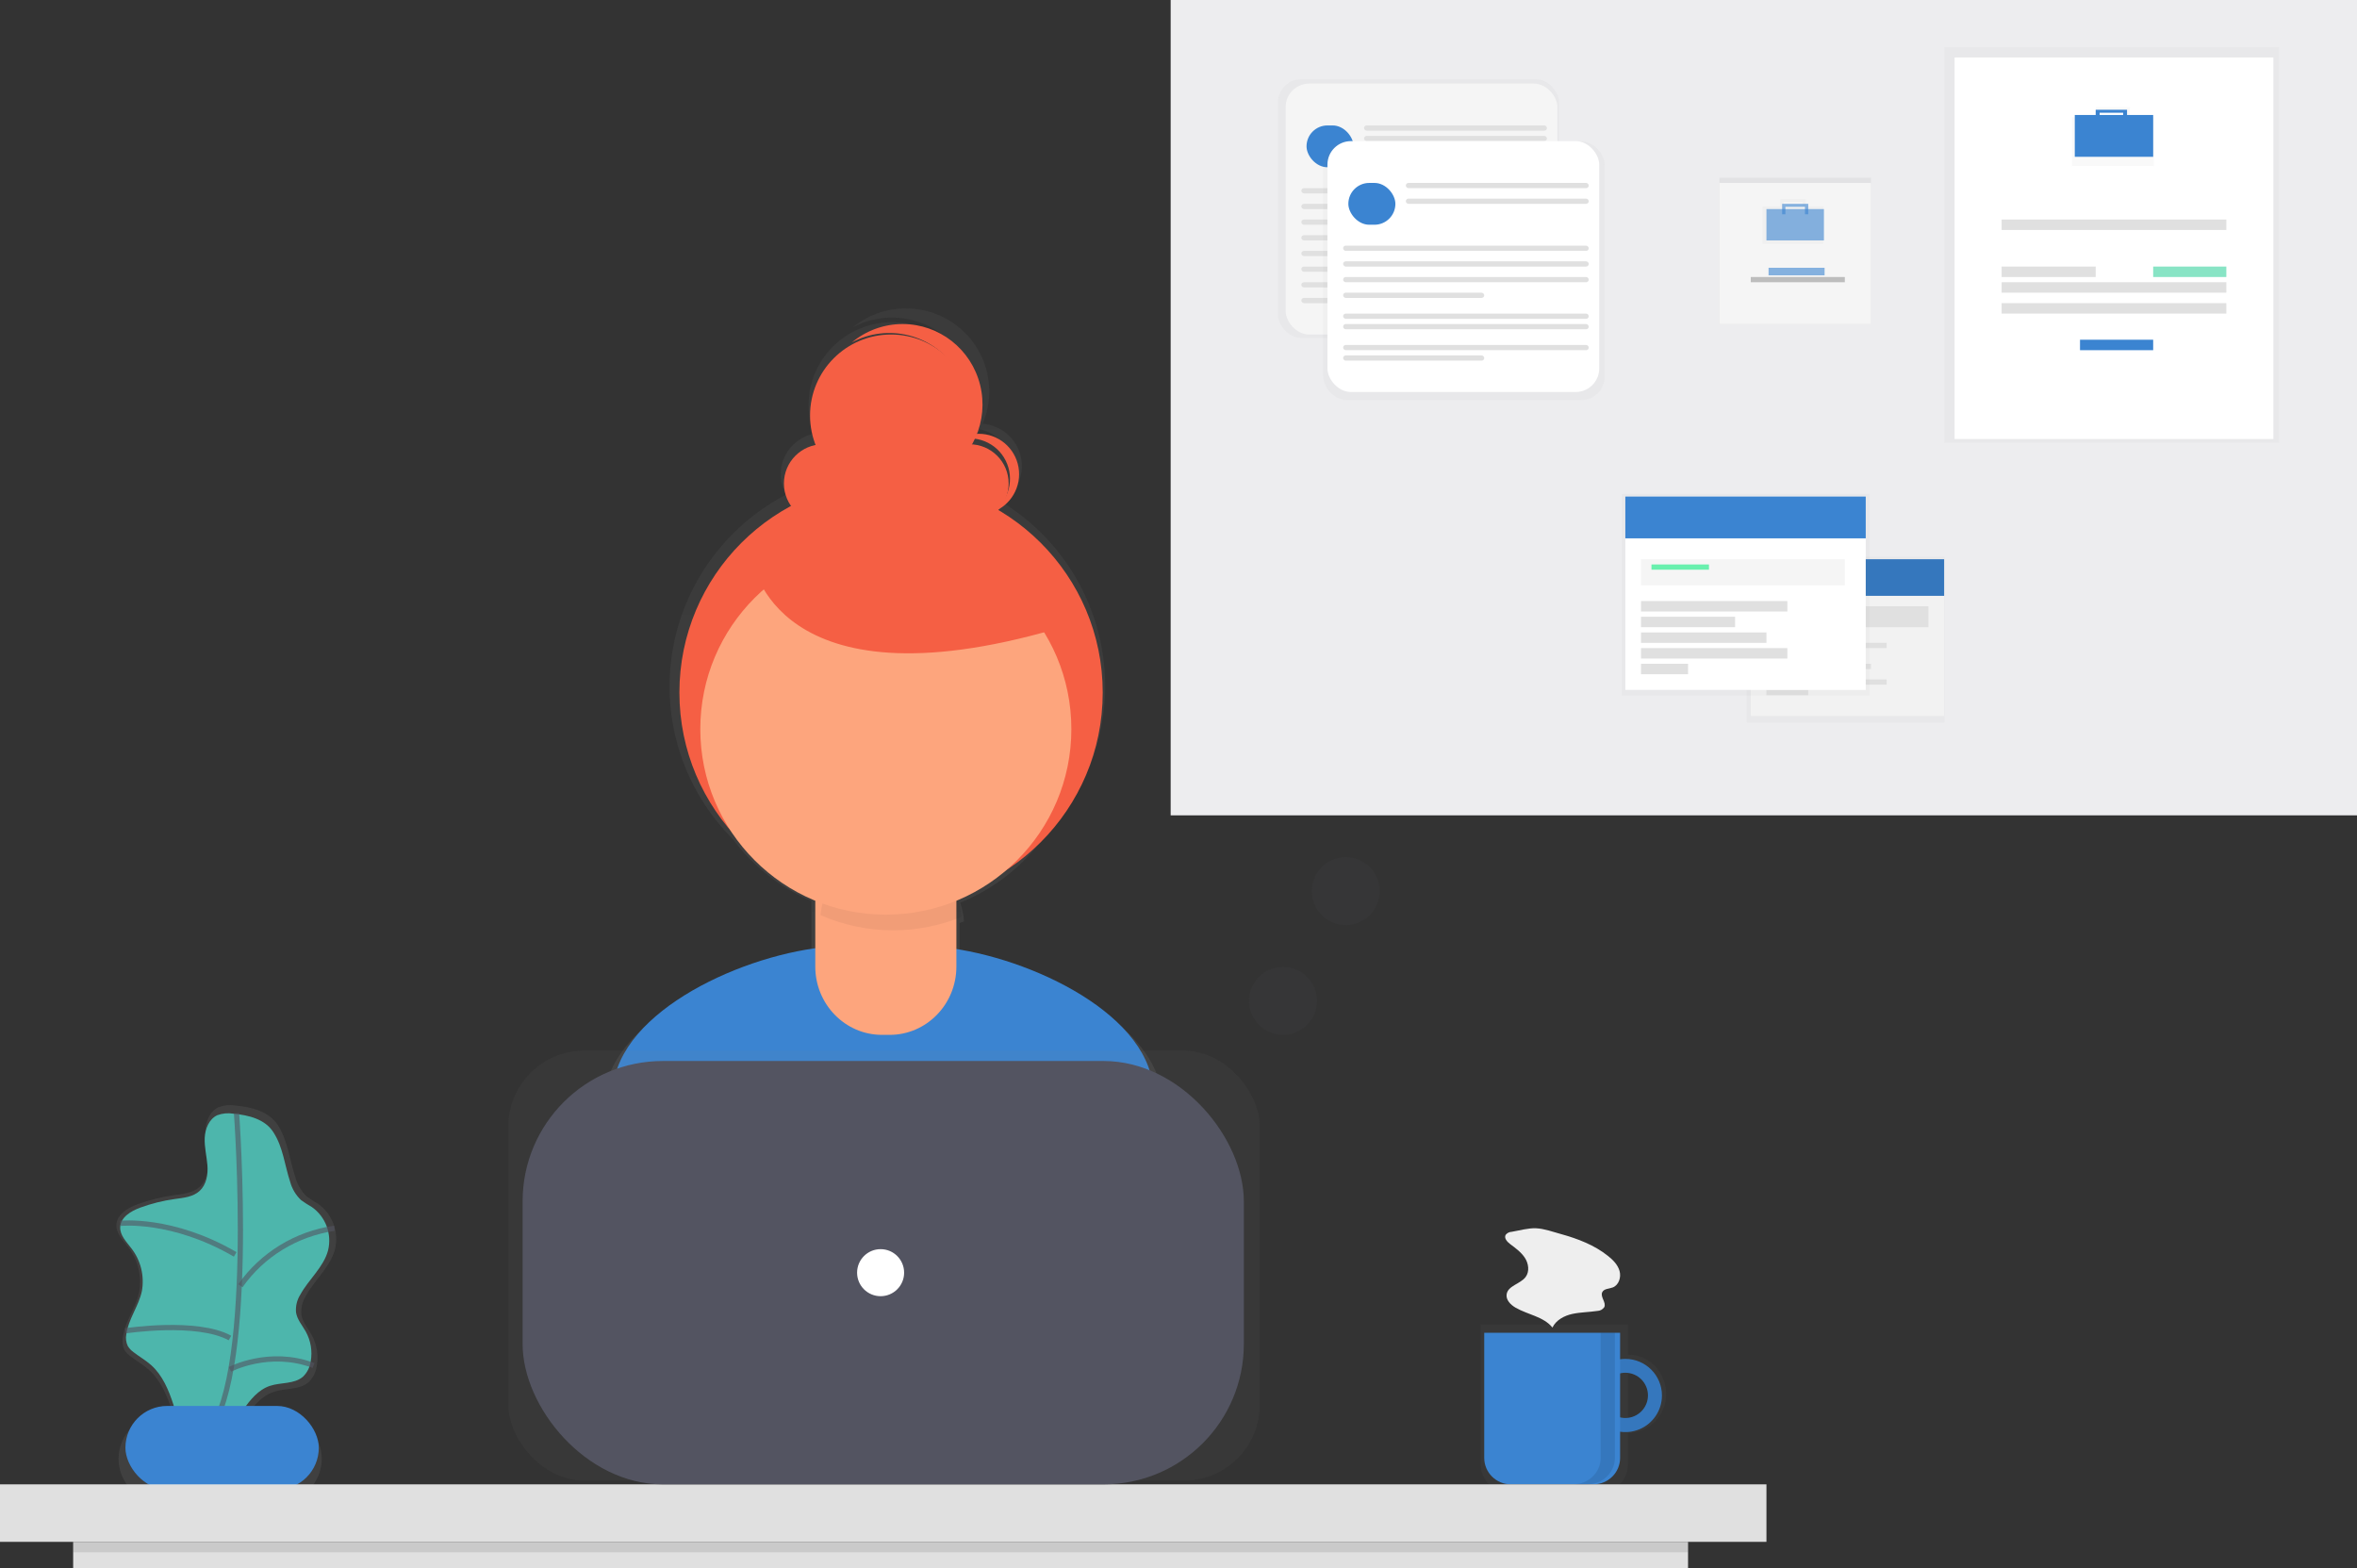 <?xml version="1.0" encoding="UTF-8"?>
<svg width="451px" height="300px" viewBox="0 0 451 300" version="1.1" xmlns="http://www.w3.org/2000/svg" xmlns:xlink="http://www.w3.org/1999/xlink">
    <rect x="0" y="0" width="451" height="300" fill="#333333" stroke="none"/>
    <!-- Generator: Sketch 49.2 (51160) - http://www.bohemiancoding.com/sketch -->
    <title>插图3</title>
    <desc>Created with Sketch.</desc>
    <defs>
        <linearGradient x1="50.015%" y1="100%" x2="50.015%" y2="0.008%" id="linearGradient-1">
            <stop stop-color="#808080" stop-opacity="0.25" offset="0%"></stop>
            <stop stop-color="#808080" stop-opacity="0.12" offset="54%"></stop>
            <stop stop-color="#808080" stop-opacity="0.1" offset="100%"></stop>
        </linearGradient>
        <linearGradient x1="21111%" y1="63930%" x2="29183%" y2="63930%" id="linearGradient-2">
            <stop stop-color="#808080" stop-opacity="0.25" offset="0%"></stop>
            <stop stop-color="#808080" stop-opacity="0.12" offset="54%"></stop>
            <stop stop-color="#808080" stop-opacity="0.1" offset="100%"></stop>
        </linearGradient>
        <linearGradient x1="74356%" y1="70881%" x2="74356%" y2="64780%" id="linearGradient-3">
            <stop stop-color="#808080" stop-opacity="0.25" offset="0%"></stop>
            <stop stop-color="#808080" stop-opacity="0.12" offset="54%"></stop>
            <stop stop-color="#808080" stop-opacity="0.1" offset="100%"></stop>
        </linearGradient>
        <linearGradient x1="32280%" y1="54316%" x2="32280%" y2="38506%" id="linearGradient-4">
            <stop stop-color="#808080" stop-opacity="0.25" offset="0%"></stop>
            <stop stop-color="#808080" stop-opacity="0.12" offset="54%"></stop>
            <stop stop-color="#808080" stop-opacity="0.1" offset="100%"></stop>
        </linearGradient>
        <linearGradient x1="51912%" y1="12368%" x2="51912%" y2="2932%" id="linearGradient-5">
            <stop stop-color="#808080" stop-opacity="0.25" offset="0%"></stop>
            <stop stop-color="#808080" stop-opacity="0.12" offset="54%"></stop>
            <stop stop-color="#808080" stop-opacity="0.1" offset="100%"></stop>
        </linearGradient>
        <linearGradient x1="53456%" y1="14548%" x2="53456%" y2="5112%" id="linearGradient-6">
            <stop stop-color="#808080" stop-opacity="0.25" offset="0%"></stop>
            <stop stop-color="#808080" stop-opacity="0.12" offset="54%"></stop>
            <stop stop-color="#808080" stop-opacity="0.1" offset="100%"></stop>
        </linearGradient>
        <linearGradient x1="65613%" y1="11952%" x2="65613%" y2="6540%" id="linearGradient-7">
            <stop stop-color="#808080" stop-opacity="0.25" offset="0%"></stop>
            <stop stop-color="#808080" stop-opacity="0.12" offset="54%"></stop>
            <stop stop-color="#808080" stop-opacity="0.1" offset="100%"></stop>
        </linearGradient>
        <linearGradient x1="82471%" y1="25181%" x2="82471%" y2="23613%" id="linearGradient-8">
            <stop stop-color="#808080" stop-opacity="0.25" offset="0%"></stop>
            <stop stop-color="#808080" stop-opacity="0.12" offset="54%"></stop>
            <stop stop-color="#808080" stop-opacity="0.1" offset="100%"></stop>
        </linearGradient>
        <linearGradient x1="77151%" y1="16236%" x2="77151%" y2="1804%" id="linearGradient-9">
            <stop stop-color="#808080" stop-opacity="0.25" offset="0%"></stop>
            <stop stop-color="#808080" stop-opacity="0.12" offset="54%"></stop>
            <stop stop-color="#808080" stop-opacity="0.1" offset="100%"></stop>
        </linearGradient>
        <linearGradient x1="94067%" y1="22257%" x2="94067%" y2="20195%" id="linearGradient-10">
            <stop stop-color="#808080" stop-opacity="0.25" offset="0%"></stop>
            <stop stop-color="#808080" stop-opacity="0.12" offset="54%"></stop>
            <stop stop-color="#808080" stop-opacity="0.1" offset="100%"></stop>
        </linearGradient>
        <linearGradient x1="67492%" y1="26290%" x2="67492%" y2="20296%" id="linearGradient-11">
            <stop stop-color="#808080" stop-opacity="0.25" offset="0%"></stop>
            <stop stop-color="#808080" stop-opacity="0.12" offset="54%"></stop>
            <stop stop-color="#808080" stop-opacity="0.1" offset="100%"></stop>
        </linearGradient>
        <linearGradient x1="63796%" y1="25527%" x2="63796%" y2="18097%" id="linearGradient-12">
            <stop stop-color="#808080" stop-opacity="0.25" offset="0%"></stop>
            <stop stop-color="#808080" stop-opacity="0.12" offset="54%"></stop>
            <stop stop-color="#808080" stop-opacity="0.1" offset="100%"></stop>
        </linearGradient>
    </defs>
    <g id="切图" stroke="none" stroke-width="1" fill="none" fill-rule="evenodd">
        <g id="插图3">
            <path d="M221.916,207.18 C218.396,194.482 198.86,185.123 183.616,182.704 L183.616,176.604 L184.457,176.28 C184.377,175.062 184.132,173.86 183.727,172.707 C190.241,170.069 195.865,165.639 199.937,159.937 C208.617,150.896 212.731,138.444 211.133,126.047 C209.536,113.649 202.398,102.631 191.706,96.058 C194.686,94.196 196.134,90.646 195.3,87.245 C194.466,83.845 191.537,81.356 188.029,81.068 C190.898,74.336 188.772,66.526 182.879,62.152 C176.986,57.779 168.851,57.974 163.177,62.625 C168.124,60.007 174.089,60.162 178.893,63.032 C183.696,65.902 186.633,71.066 186.632,76.638 C186.632,76.779 186.632,76.915 186.632,77.051 C186.448,70.767 182.552,65.183 176.696,62.811 C170.841,60.44 164.13,61.728 159.582,66.096 C155.035,70.464 153.51,77.089 155.692,82.99 C153.21,83.519 151.13,85.191 150.089,87.492 C149.048,89.794 149.17,92.45 150.418,94.648 C138.707,100.764 130.612,112.044 128.601,125.044 C126.591,138.044 130.905,151.221 140.227,160.553 C144.104,165.747 149.29,169.833 155.261,172.399 L155.261,182.569 C139.854,184.757 119.567,194.289 116.027,207.3 C112.938,218.639 109.639,231.091 108,238.404 C122.062,248.228 151.568,254 170.064,254 C187.635,254 216.353,248.777 230,239.845 C228.54,231.812 225.141,218.812 221.916,207.18 Z M193.749,89.879 C193.749,90.025 193.749,90.166 193.749,90.307 C193.536,86.615 190.786,83.559 187.12,82.937 C187.274,82.676 187.421,82.412 187.561,82.144 C191.184,82.975 193.749,86.183 193.749,89.879 Z" id="Shape" fill="url(#linearGradient-1)" fill-rule="nonzero"></path>
            <path d="M170.028,251 C187.025,251 214.8,245.929 228,237.22 C226.572,229.401 223.293,216.746 220.155,205.42 C216.186,190.996 191.125,181 176.173,181 L161.775,181 C146.781,181 121.683,191.059 117.761,205.541 C114.775,216.578 111.569,228.705 110,235.822 C123.597,245.363 152.142,251 170.028,251 Z" id="Shape" fill="#3B84D1" fill-rule="nonzero"></path>
            <circle id="Oval" fill="#F55F44" fill-rule="nonzero" cx="170.5" cy="132.5" r="40.5"></circle>
            <path d="M159.132,160 L179.909,160 C181.616,160 183,161.417 183,163.166 L183,184.925 C183,192.146 177.285,198 170.234,198 L168.766,198 C161.715,198 156,192.146 156,184.925 L156,163.187 C156,161.438 157.384,160.021 159.091,160.021 L159.132,160 Z" id="Shape" fill="#FDA57D" fill-rule="nonzero"></path>
            <path d="M170.881,178 C175.375,178.003 179.828,177.127 184,175.419 C183.556,168.445 177.897,163.016 171.057,163 L169.943,163 C163.218,163.005 157.605,168.248 157,175.091 C161.386,177.012 166.109,178.001 170.881,178 Z" id="Shape" fill="#000000" fill-rule="nonzero" opacity="0.05"></path>
            <circle id="Oval" fill="#FDA57D" fill-rule="nonzero" cx="169.5" cy="139.5" r="35.5"></circle>
            <circle id="Oval" fill="#F55F44" fill-rule="nonzero" cx="157.5" cy="92.5" r="7.5"></circle>
            <circle id="Oval" fill="#F55F44" fill-rule="nonzero" cx="185.5" cy="92.5" r="7.5"></circle>
            <circle id="Oval" fill="#F55F44" fill-rule="nonzero" cx="170.5" cy="79.5" r="15.5"></circle>
            <path d="M187.3,83 C185.768,82.997 184.27,83.455 183,84.314 C186.652,83.026 190.689,84.658 192.431,88.125 C194.174,91.593 193.081,95.82 189.877,98 C193.414,96.74 195.53,93.104 194.885,89.395 C194.239,85.685 191.022,82.983 187.268,83 L187.3,83 Z" id="Shape" fill="#F55F44" fill-rule="nonzero"></path>
            <path d="M172.74,62 C169.186,61.989 165.74,63.233 163,65.516 C169.928,61.8 178.522,63.98 182.881,70.558 C187.24,77.135 185.946,85.972 179.888,91 C186.084,87.682 189.242,80.537 187.545,73.674 C185.847,66.812 179.731,61.997 172.714,62 L172.74,62 Z" id="Shape" fill="#F55F44" fill-rule="nonzero"></path>
            <path d="M144,107.382 C144,107.382 148.264,135.922 202,120.352 L175.558,97 L144,107.382 Z" id="Shape" fill="#F55F44" fill-rule="nonzero"></path>
            <g id="Group" opacity="0.7" transform="translate(22, 211)" fill="url(#linearGradient-2)" fill-rule="nonzero">
                <path d="M42.086,28.048 C42.903,24.746 41.617,21.278 38.85,19.325 C38.103,18.894 37.38,18.422 36.683,17.913 C35.638,16.912 34.887,15.641 34.51,14.239 C33.421,10.954 33.082,7.264 31.175,4.293 C29.44,1.59 26.063,0.798 23.067,0.53 C21.981,0.351 20.867,0.456 19.832,0.835 C18.164,1.596 17.367,3.579 17.289,5.427 C17.211,7.274 17.69,9.101 17.81,10.933 C17.93,12.764 17.601,14.801 16.247,16.05 C14.892,17.299 12.964,17.446 11.177,17.698 C8.835,18.027 6.535,18.604 4.314,19.419 C2.449,20.102 0.37,21.34 0.281,23.34 C0.208,24.972 1.516,26.279 2.501,27.575 C4.407,30.015 5.183,33.16 4.632,36.214 C3.997,39.259 1.876,41.867 1.506,44.953 C1.361,45.725 1.458,46.522 1.782,47.236 C2.081,47.725 2.477,48.146 2.944,48.475 C4.096,49.372 5.383,50.091 6.477,51.068 C8.754,53.099 9.984,56.043 10.932,58.94 C11.026,59.219 11.104,59.502 11.192,59.785 L8.957,59.785 C4.392,59.797 0.694,63.522 0.683,68.12 C0.694,72.718 4.392,76.443 8.957,76.455 L31.29,76.455 C35.855,76.443 39.553,72.718 39.564,68.12 C39.527,63.546 35.846,59.853 31.305,59.833 L25.183,59.833 C26.631,57.88 28.142,56.043 30.393,55.293 C32.644,54.542 35.333,54.983 37.084,53.414 C37.906,52.599 38.439,51.535 38.6,50.385 C38.971,48.333 38.625,46.216 37.621,44.392 C36.917,43.127 35.885,41.977 35.661,40.544 C35.548,39.299 35.845,38.05 36.506,36.991 C38.183,33.863 41.174,31.465 42.086,28.048 Z" id="Shape"></path>
            </g>
            <path d="M44.665,213.081 C43.632,212.911 42.572,213.01 41.587,213.369 C39.999,214.093 39.243,215.991 39.17,217.737 C39.097,219.483 39.551,221.224 39.691,222.98 C39.832,224.737 39.493,226.65 38.212,227.846 C36.931,229.041 35.087,229.172 33.384,229.419 C31.152,229.73 28.959,230.279 26.841,231.054 C25.065,231.705 23.086,232.879 23.003,234.782 C22.935,236.355 24.18,237.577 25.117,238.814 C26.929,241.131 27.668,244.118 27.149,247.02 C26.545,249.914 24.544,252.399 24.159,255.335 C24.025,256.08 24.127,256.849 24.451,257.532 C24.735,257.997 25.111,258.398 25.555,258.712 C26.654,259.567 27.878,260.253 28.914,261.176 C31.081,263.106 32.253,265.895 33.16,268.679 C34.048,271.4 34.744,274.18 35.243,277 C37.108,275.794 39.519,275.81 41.493,274.824 C45.733,272.727 47.16,266.671 51.635,265.161 C53.755,264.448 56.322,264.867 58.005,263.373 C58.79,262.598 59.298,261.585 59.453,260.489 C59.804,258.534 59.471,256.516 58.51,254.78 C57.838,253.574 56.859,252.483 56.645,251.109 C56.537,249.924 56.819,248.736 57.448,247.728 C59.057,244.781 61.901,242.485 62.771,239.249 C63.545,236.109 62.319,232.812 59.687,230.955 C58.969,230.545 58.274,230.097 57.604,229.613 C56.605,228.663 55.884,227.455 55.52,226.121 C54.479,222.975 54.161,219.488 52.343,216.683 C50.734,214.088 47.52,213.359 44.665,213.081 Z" id="Shape" fill="#4DB6AC" fill-rule="nonzero"></path>
            <path d="M45.26,213 C45.26,213 49.174,265.936 39,275" id="Shape" stroke="#535461" opacity="0.6"></path>
            <rect id="Rectangle-path" fill="#3B84D1" fill-rule="nonzero" x="24" y="269" width="37" height="16" rx="8"></rect>
            <path d="M23,234.064 C23,234.064 32.908,232.955 45,240" id="Shape" stroke="#535461" opacity="0.6"></path>
            <path d="M46,246 C50.173,240.054 56.694,236.069 64,235" id="Shape" stroke="#535461" opacity="0.6"></path>
            <path d="M24,254.622 C24,254.622 37.703,252.537 44,256" id="Shape" stroke="#535461" opacity="0.6"></path>
            <path d="M44,262 C44,262 51.517,258.044 60,261.26" id="Shape" stroke="#535461" opacity="0.6"></path>
            <g id="Group" opacity="0.7" transform="translate(283, 253)" fill="url(#linearGradient-3)" fill-rule="nonzero">
                <path d="M28.48,6.192 L28.48,0.423 L0.341,0.423 L0.341,27.093 C0.341,30.197 2.797,32.713 5.827,32.713 L22.994,32.713 C26.024,32.713 28.48,30.197 28.48,27.093 L28.48,21.17 C32.521,21.17 35.798,17.814 35.798,13.673 C35.798,9.533 32.521,6.176 28.48,6.176 L28.48,6.192 Z M28.48,18.302 L28.48,9.071 C30.125,9.014 31.669,9.881 32.508,11.331 C33.347,12.782 33.347,14.586 32.508,16.037 C31.669,17.487 30.125,18.354 28.48,18.296 L28.48,18.302 Z" id="Shape"></path>
            </g>
            <path d="M311,260 C308.169,260 305.616,261.705 304.533,264.321 C303.45,266.937 304.048,269.948 306.05,271.95 C308.052,273.952 311.063,274.55 313.679,273.467 C316.295,272.384 318,269.831 318,267 C318,263.134 314.866,260 311,260 Z M311,271.309 C308.608,271.309 306.669,269.37 306.669,266.978 C306.669,264.586 308.608,262.647 311,262.647 C313.392,262.647 315.331,264.586 315.331,266.978 C315.331,269.37 313.392,271.309 311,271.309 Z" id="Shape" fill="#3B84D1" fill-rule="nonzero"></path>
            <path d="M311,260 C308.169,260 305.616,261.705 304.533,264.321 C303.45,266.937 304.048,269.948 306.05,271.95 C308.052,273.952 311.063,274.55 313.679,273.467 C316.295,272.384 318,269.831 318,267 C318,263.134 314.866,260 311,260 Z M311,271.309 C308.608,271.309 306.669,269.37 306.669,266.978 C306.669,264.586 308.608,262.647 311,262.647 C313.392,262.647 315.331,264.586 315.331,266.978 C315.331,269.37 313.392,271.309 311,271.309 Z" id="Shape" fill="#000000" fill-rule="nonzero" opacity="0.1"></path>
            <path d="M284,255 L310,255 L310,278.928 C310,281.729 307.718,284 304.903,284 L289.097,284 C286.282,284 284,281.729 284,278.928 L284,255 Z" id="Shape" fill="#3B84D1" fill-rule="nonzero"></path>
            <rect id="Rectangle-path" fill="#E0E0E0" fill-rule="nonzero" x="0" y="284" width="338" height="11"></rect>
            <g id="Group" opacity="0.7" transform="translate(97, 201)" fill="url(#linearGradient-4)" fill-rule="nonzero">
                <rect id="Rectangle-path" x="0.272" y="0.031" width="143.768" height="82.248" rx="14.5"></rect>
            </g>
            <rect id="Rectangle-path" fill="#535461" fill-rule="nonzero" x="100" y="203" width="138" height="81" rx="26.84"></rect>
            <circle id="Oval" fill="#FFFFFF" fill-rule="nonzero" cx="168.5" cy="243.5" r="4.5"></circle>
            <rect id="Rectangle-path" fill="#E0E0E0" fill-rule="nonzero" x="14" y="295" width="309" height="5"></rect>
            <rect id="Rectangle-path" fill="#000000" fill-rule="nonzero" opacity="0.1" x="14" y="295" width="309" height="2"></rect>
            <path d="M306.279,255 L306.279,278.95 C306.279,281.739 303.915,284 301,284 L303.721,284 C306.637,284 309,281.739 309,278.95 L309,255 L306.279,255 Z" id="Shape" fill="#000000" fill-rule="nonzero" opacity="0.1"></path>
            <path d="M289.243,235.684 C288.793,235.698 288.373,235.913 288.097,236.269 C287.758,236.885 288.373,237.585 288.936,238.008 C289.978,238.791 291.068,239.574 291.776,240.655 C292.485,241.736 292.704,243.265 291.933,244.31 C290.927,245.677 288.519,245.975 288.284,247.656 C288.133,248.737 289.066,249.661 290.015,250.204 C292.35,251.546 295.362,251.901 297.051,254 C297.749,252.559 299.318,251.724 300.876,251.389 C302.435,251.055 304.056,251.06 305.64,250.82 C306.17,250.811 306.662,250.546 306.964,250.11 C307.407,249.212 306.146,248.131 306.583,247.233 C306.917,246.544 307.886,246.602 308.595,246.325 C309.752,245.876 310.227,244.388 309.898,243.192 C309.57,241.997 308.642,241.057 307.668,240.289 C305.062,238.201 301.882,237.005 298.687,236.112 C297.202,235.705 295.456,235.068 293.913,235.005 C292.371,234.943 290.734,235.434 289.243,235.684 Z" id="Shape" fill="#EEEEEE" fill-rule="nonzero"></path>
            <rect id="Rectangle-path" fill="#EDEDEF" fill-rule="nonzero" x="224" y="0" width="227" height="156"></rect>
            <g id="Group" opacity="0.5" transform="translate(244, 15)" fill="url(#linearGradient-5)" fill-rule="nonzero">
                <rect id="Rectangle-path" x="0.516" y="0.168" width="53.816" height="49.475" rx="4.5"></rect>
            </g>
            <rect id="Rectangle-path" fill="#F5F5F5" fill-rule="nonzero" x="246" y="16" width="52" height="48" rx="4.5"></rect>
            <rect id="Rectangle-path" fill="#3B84D1" fill-rule="nonzero" x="250" y="24" width="9" height="8" rx="4"></rect>
            <rect id="Rectangle-path" fill="#E0E0E0" fill-rule="nonzero" x="261" y="24" width="35" height="1" rx="0.5"></rect>
            <rect id="Rectangle-path" fill="#E0E0E0" fill-rule="nonzero" x="261" y="26" width="35" height="1" rx="0.5"></rect>
            <rect id="Rectangle-path" fill="#E0E0E0" fill-rule="nonzero" x="249" y="36" width="47" height="1" rx="0.5"></rect>
            <rect id="Rectangle-path" fill="#E0E0E0" fill-rule="nonzero" x="249" y="39" width="47" height="1" rx="0.5"></rect>
            <rect id="Rectangle-path" fill="#E0E0E0" fill-rule="nonzero" x="249" y="42" width="47" height="1" rx="0.5"></rect>
            <rect id="Rectangle-path" fill="#E0E0E0" fill-rule="nonzero" x="249" y="45" width="27" height="1" rx="0.5"></rect>
            <rect id="Rectangle-path" fill="#E0E0E0" fill-rule="nonzero" x="249" y="48" width="47" height="1" rx="0.5"></rect>
            <rect id="Rectangle-path" fill="#E0E0E0" fill-rule="nonzero" x="249" y="51" width="47" height="1" rx="0.5"></rect>
            <rect id="Rectangle-path" fill="#E0E0E0" fill-rule="nonzero" x="249" y="54" width="47" height="1" rx="0.5"></rect>
            <rect id="Rectangle-path" fill="#E0E0E0" fill-rule="nonzero" x="249" y="57" width="27" height="1" rx="0.5"></rect>
            <g id="Group" opacity="0.5" transform="translate(253, 27)" fill="url(#linearGradient-6)" fill-rule="nonzero">
                <rect id="Rectangle-path" x="0.221" y="0.063" width="53.816" height="49.475" rx="4.5"></rect>
            </g>
            <rect id="Rectangle-path" fill="#FFFFFF" fill-rule="nonzero" x="254" y="27" width="52" height="48" rx="4.5"></rect>
            <rect id="Rectangle-path" fill="#3B84D1" fill-rule="nonzero" x="258" y="35" width="9" height="8" rx="4"></rect>
            <rect id="Rectangle-path" fill="#E0E0E0" fill-rule="nonzero" x="269" y="35" width="35" height="1" rx="0.5"></rect>
            <rect id="Rectangle-path" fill="#E0E0E0" fill-rule="nonzero" x="269" y="38" width="35" height="1" rx="0.5"></rect>
            <rect id="Rectangle-path" fill="#E0E0E0" fill-rule="nonzero" x="257" y="47" width="47" height="1" rx="0.5"></rect>
            <rect id="Rectangle-path" fill="#E0E0E0" fill-rule="nonzero" x="257" y="50" width="47" height="1" rx="0.5"></rect>
            <rect id="Rectangle-path" fill="#E0E0E0" fill-rule="nonzero" x="257" y="53" width="47" height="1" rx="0.5"></rect>
            <rect id="Rectangle-path" fill="#E0E0E0" fill-rule="nonzero" x="257" y="56" width="27" height="1" rx="0.5"></rect>
            <rect id="Rectangle-path" fill="#E0E0E0" fill-rule="nonzero" x="257" y="60" width="47" height="1" rx="0.5"></rect>
            <rect id="Rectangle-path" fill="#E0E0E0" fill-rule="nonzero" x="257" y="62" width="47" height="1" rx="0.5"></rect>
            <rect id="Rectangle-path" fill="#E0E0E0" fill-rule="nonzero" x="257" y="66" width="47" height="1" rx="0.5"></rect>
            <rect id="Rectangle-path" fill="#E0E0E0" fill-rule="nonzero" x="257" y="68" width="27" height="1" rx="0.5"></rect>
            <rect id="Rectangle-path" fill="url(#linearGradient-7)" fill-rule="nonzero" x="329" y="34" width="29" height="28"></rect>
            <rect id="Rectangle-path" fill="#F5F5F5" fill-rule="nonzero" x="329" y="35" width="29" height="27"></rect>
            <g id="Group" opacity="0.5" transform="translate(337, 38)" fill="url(#linearGradient-8)" fill-rule="nonzero">
                <path d="M8.532,1.516 L8.532,0.071 L3.674,0.071 L3.674,1.516 L0.272,1.516 L0.272,8.605 L11.929,8.605 L11.929,1.516 L8.532,1.516 Z M4.278,0.594 L7.923,0.594 L7.923,1.516 L4.278,1.516 L4.278,0.594 Z" id="Shape"></path>
            </g>
            <rect id="Rectangle-path" fill="#3B84D1" fill-rule="nonzero" opacity="0.6" x="338" y="40" width="11" height="6"></rect>
            <polygon id="Shape" fill="#3B84D1" fill-rule="nonzero" opacity="0.6" points="341 39 341 41 341.628 41 341.628 39.57 345.372 39.57 345.372 41 346 41 346 39"></polygon>
            <g id="Group" opacity="0.6" transform="translate(338, 51)" fill="#3B84D1" fill-rule="nonzero">
                <rect id="Rectangle-path" x="0.404" y="0.234" width="10.721" height="1.445"></rect>
            </g>
            <rect id="Rectangle-path" fill="#BDBDBD" fill-rule="nonzero" x="335" y="53" width="18" height="1"></rect>
            <g id="Group" opacity="0.5" transform="translate(372, 9)" fill="url(#linearGradient-9)" fill-rule="nonzero">
                <rect id="Rectangle-path" x="0.052" y="0.021" width="64.029" height="75.709"></rect>
            </g>
            <rect id="Rectangle-path" fill="#FFFFFF" fill-rule="nonzero" x="374" y="11" width="61" height="73"></rect>
            <g id="Group" opacity="0.5" transform="translate(396, 20)" fill="url(#linearGradient-10)" fill-rule="nonzero">
                <path d="M11.546,2.421 L11.546,0.518 L5.021,0.518 L5.021,2.421 L0.448,2.421 L0.448,11.762 L16.13,11.762 L16.13,2.421 L11.546,2.421 Z M5.83,1.211 L10.733,1.211 L10.733,2.421 L5.83,2.421 L5.83,1.211 Z" id="Shape"></path>
            </g>
            <rect id="Rectangle-path" fill="#3B84D1" fill-rule="nonzero" x="397" y="22" width="15" height="8"></rect>
            <polygon id="Shape" fill="#3B84D1" fill-rule="nonzero" points="401 21 401 23 401.749 23 401.749 21.571 406.251 21.571 406.251 23 407 23 407 21"></polygon>
            <rect id="Rectangle-path" fill="#E0E0E0" fill-rule="nonzero" x="383" y="42" width="43" height="2"></rect>
            <rect id="Rectangle-path" fill="#E0E0E0" fill-rule="nonzero" x="383" y="54" width="43" height="2"></rect>
            <rect id="Rectangle-path" fill="#E0E0E0" fill-rule="nonzero" x="383" y="58" width="43" height="2"></rect>
            <rect id="Rectangle-path" fill="#E0E0E0" fill-rule="nonzero" x="383" y="51" width="18" height="2"></rect>
            <rect id="Rectangle-path" fill="#3AD29F" fill-rule="nonzero" opacity="0.6" x="412" y="51" width="14" height="2"></rect>
            <rect id="Rectangle-path" fill="#3B84D1" fill-rule="nonzero" x="398" y="65" width="14" height="2"></rect>
            <g id="Group" opacity="0.5" transform="translate(334, 106)" fill="url(#linearGradient-11)" fill-rule="nonzero">
                <rect id="Rectangle-path" x="0.223" y="0.508" width="37.86" height="31.729"></rect>
            </g>
            <rect id="Rectangle-path" fill="#F2F2F2" fill-rule="nonzero" x="335" y="107" width="37" height="30"></rect>
            <rect id="Rectangle-path" fill="#3B84D1" fill-rule="nonzero" x="335" y="107" width="37" height="7"></rect>
            <rect id="Rectangle-path" fill="#000000" fill-rule="nonzero" opacity="0.1" x="335" y="107" width="37" height="7"></rect>
            <rect id="Rectangle-path" fill="#E0E0E0" fill-rule="nonzero" x="338" y="116" width="31" height="4"></rect>
            <rect id="Rectangle-path" fill="#E0E0E0" fill-rule="nonzero" x="338" y="123" width="23" height="1"></rect>
            <rect id="Rectangle-path" fill="#E0E0E0" fill-rule="nonzero" x="338" y="125" width="15" height="1"></rect>
            <rect id="Rectangle-path" fill="#E0E0E0" fill-rule="nonzero" x="338" y="127" width="20" height="1"></rect>
            <rect id="Rectangle-path" fill="#E0E0E0" fill-rule="nonzero" x="338" y="130" width="23" height="1"></rect>
            <rect id="Rectangle-path" fill="#E0E0E0" fill-rule="nonzero" x="338" y="132" width="8" height="1"></rect>
            <g id="Group" opacity="0.5" transform="translate(310, 94)" fill="url(#linearGradient-12)" fill-rule="nonzero">
                <rect id="Rectangle-path" x="0.382" y="0.504" width="47.354" height="38.586"></rect>
            </g>
            <rect id="Rectangle-path" fill="#FFFFFF" fill-rule="nonzero" x="311" y="95" width="46" height="37"></rect>
            <rect id="Rectangle-path" fill="#3B84D1" fill-rule="nonzero" x="311" y="95" width="46" height="8"></rect>
            <rect id="Rectangle-path" fill="#F5F5F5" fill-rule="nonzero" x="314" y="107" width="39" height="5"></rect>
            <rect id="Rectangle-path" fill="#E0E0E0" fill-rule="nonzero" x="314" y="115" width="28" height="2"></rect>
            <rect id="Rectangle-path" fill="#E0E0E0" fill-rule="nonzero" x="314" y="118" width="18" height="2"></rect>
            <rect id="Rectangle-path" fill="#E0E0E0" fill-rule="nonzero" x="314" y="121" width="24" height="2"></rect>
            <rect id="Rectangle-path" fill="#E0E0E0" fill-rule="nonzero" x="314" y="124" width="28" height="2"></rect>
            <rect id="Rectangle-path" fill="#E0E0E0" fill-rule="nonzero" x="314" y="127" width="9" height="2"></rect>
            <rect id="Rectangle-path" fill="#69F0AE" fill-rule="nonzero" x="316" y="108" width="11" height="1"></rect>
            <circle id="Oval" fill="#535461" fill-rule="nonzero" opacity="0.1" cx="245.5" cy="191.5" r="6.5"></circle>
            <circle id="Oval" fill="#535461" fill-rule="nonzero" opacity="0.1" cx="257.5" cy="170.5" r="6.5"></circle>
        </g>
    </g>
</svg>